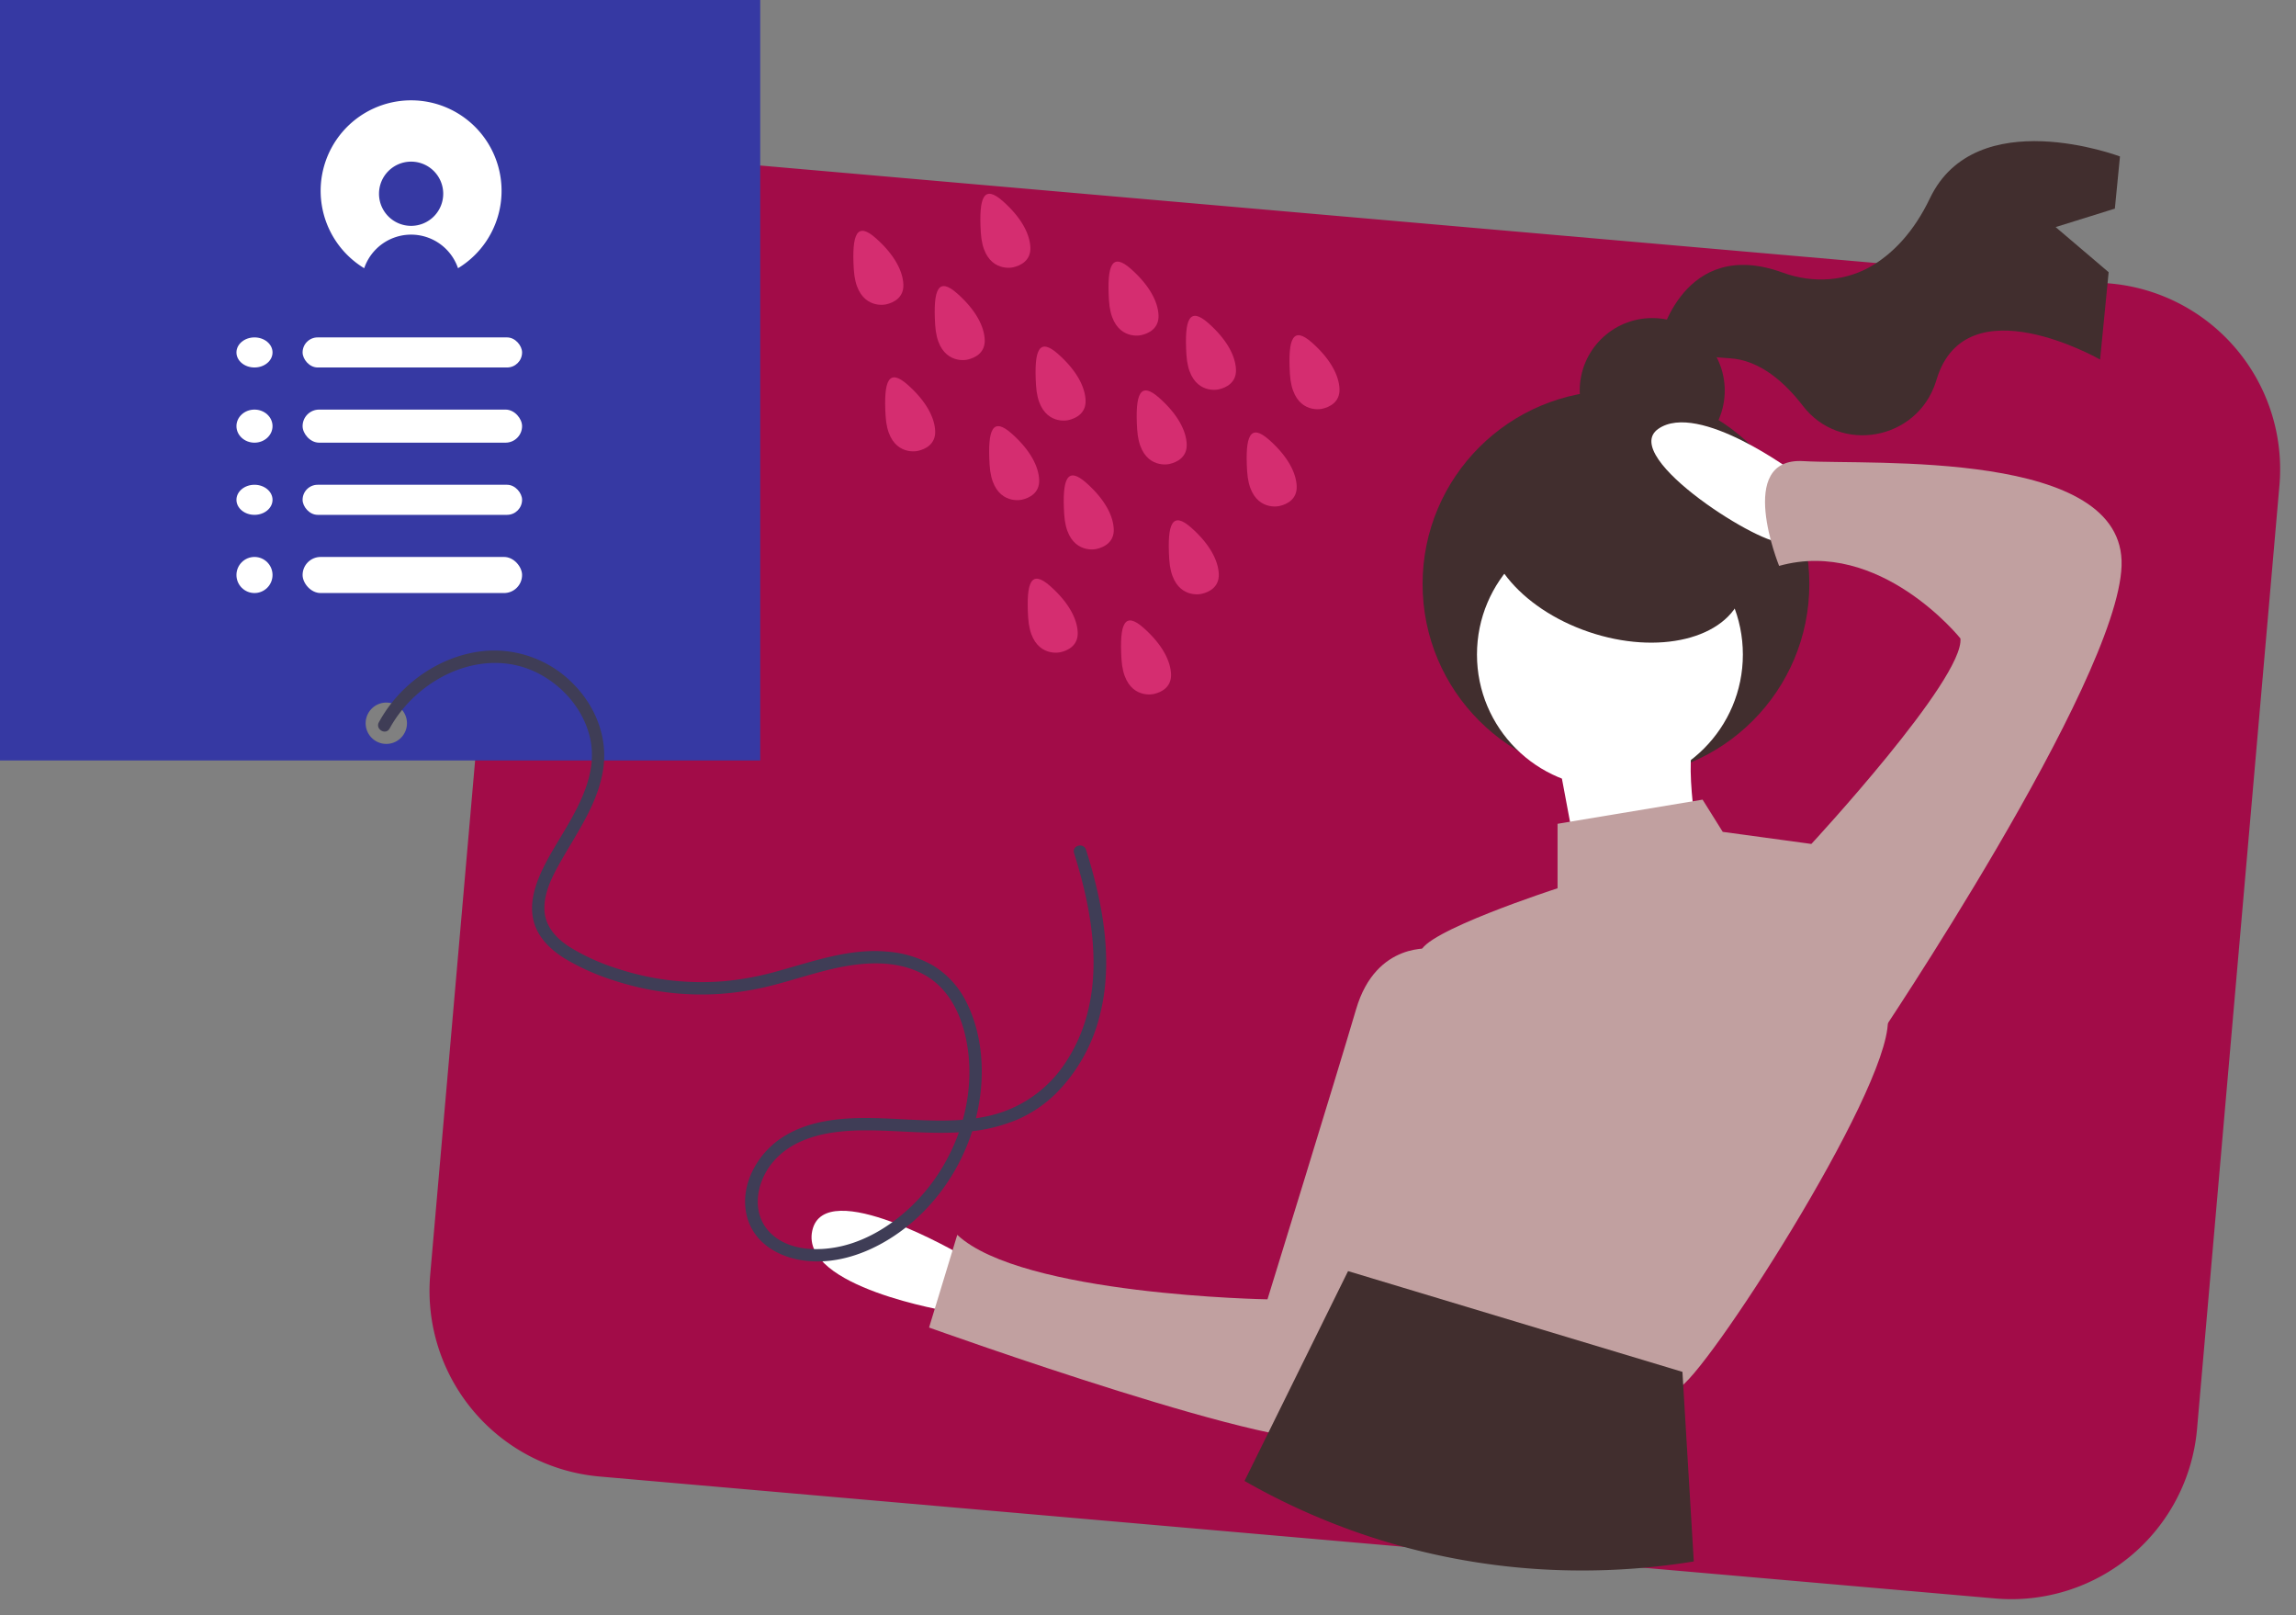 <svg xmlns="http://www.w3.org/2000/svg" width="763.644" height="537.066" viewBox="0 0 763.644 537.066">
  <rect x="0" y="0" width="763.644" height="537.066" fill="#808080" stroke="none"/>
  <g id="home2-illustration" transform="translate(-981.356 -1294.81)">
    <path id="Path_16374" data-name="Path 16374" d="M62,0H528a62,62,0,0,1,62,62V377a62,62,0,0,1-62,62H62A62,62,0,0,1,0,377V62A62,62,0,0,1,62,0Z" transform="matrix(0.996, 0.087, -0.087, 0.996, 1157.245, 1343.124)" fill="#a20c48"/>
    <g id="undraw_personal_information_962o" transform="translate(981.356 1294.81)">
      <path id="Path_16362" data-name="Path 16362" d="M52,70V322.85H304.85V70ZM180.486,317.353a6.871,6.871,0,1,1,6.871-6.871A6.871,6.871,0,0,1,180.486,317.353Z" transform="translate(-52 -70)" fill="#3639a3"/>
      <path id="Path_16364" data-name="Path 16364" d="M987.081,166.879l19.692-6.14,1.7-17.343s-47.9-18.092-63.208,13.91c-5.407,11.3-12.221,18.086-18.774,22.137-9.027,5.58-20.154,6.235-30.123,2.594-33.194-12.123-41.011,22.352-41.011,22.352s2.87,4.908,23.331,6.114c10.183.6,18.515,8.263,24.317,15.811,12.423,16.161,37.941,11.491,44.207-7.907q.151-.469.3-.95c9.788-32.065,54.35-6.535,54.35-6.535l2.845-29.042Z" transform="translate(-303.376 -91.372)" fill="#412e2e"/>
      <circle id="Ellipse_644" data-name="Ellipse 644" cx="24.119" cy="24.119" r="24.119" transform="translate(525.407 105.757)" fill="#412e2e"/>
      <circle id="Ellipse_645" data-name="Ellipse 645" cx="64.317" cy="64.317" r="64.317" transform="translate(473.149 129.876)" fill="#412e2e"/>
      <circle id="Ellipse_646" data-name="Ellipse 646" cx="44.218" cy="44.218" r="44.218" transform="translate(491.238 173.423)" fill="#fff"/>
      <path id="Path_16365" data-name="Path 16365" d="M805.955,433.07l8.04,42.878,40.2-5.36s-6.7-33.5-2.68-42.878Z" transform="translate(-287.918 -181.93)" fill="#fff"/>
      <path id="Path_16366" data-name="Path 16366" d="M494.648,670.635s-45.558-26.8-49.578-8.04,45.558,26.8,45.558,26.8Z" transform="translate(-174.922 -253.342)" fill="#fff"/>
      <path id="Path_16367" data-name="Path 16367" d="M899.224,291.3s-32.158-24.119-45.558-14.739,36.178,40.2,41.538,37.518S899.224,291.3,899.224,291.3Z" transform="translate(-302.131 -133.957)" fill="#fff"/>
      <path id="Path_16368" data-name="Path 16368" d="M819.244,456.963,771.006,465v21.439s-45.558,14.739-45.558,21.439-12.059,32.158-12.059,32.158-29.479,21.439-5.36,46.9c0,0,9.38,14.739,2.68,16.079s-21.439,5.36-14.739,10.719S803.165,655.274,811.2,652.594s69.677-97.815,69.677-121.934S855.422,471.7,855.422,471.7l-29.479-4.02Z" transform="translate(-252.969 -191.084)" fill="#c1a0a0"/>
      <path id="Path_16369" data-name="Path 16369" d="M669.223,529.075s-18.759-2.68-25.459,20.1-29.479,96.475-29.479,96.475-81.737-1.34-103.175-21.439l-9.38,30.819S625,699.247,635.725,691.207s57.617-138.013,57.617-138.013Z" transform="translate(-192.724 -213.618)" fill="#c1a0a0"/>
      <path id="Path_16370" data-name="Path 16370" d="M917.778,424.447l4.02-4.02s50.917-54.937,49.578-68.337c0,0-26.8-33.5-60.3-24.119,0,0-14.739-36.178,8.04-34.838s107.2-4.02,105.857,34.839-81.738,158.113-81.738,158.113Z" transform="translate(-319.344 -139.809)" fill="#c1a0a0"/>
      <path id="Path_16371" data-name="Path 16371" d="M803.852,781.66a228.44,228.44,0,0,1-37.034,3.009A225.688,225.688,0,0,1,654.43,754.9l7.964-16.126L687.74,687.4l1.127-2.274,18.462,5.565,92.751,27.937.254,4.281Z" transform="translate(-240.505 -262.479)" fill="#412e2e"/>
      <ellipse id="Ellipse_647" data-name="Ellipse 647" cx="28.139" cy="44.218" rx="28.139" ry="44.218" transform="translate(486.543 195.867) rotate(-71.208)" fill="#412e2e"/>
      <path id="Path_16372" data-name="Path 16372" d="M238.853,410.742c9.312-17.061,31.615-27.864,49.859-18.127,8.212,4.383,14.74,12.136,16.813,21.3,2.408,10.645-2.662,20.8-7.893,29.739-2.839,4.854-5.95,9.61-8.3,14.73-2.433,5.3-4.172,11.431-2.34,17.2,1.65,5.2,5.784,8.976,10.312,11.754a76.833,76.833,0,0,0,15.845,7.074,93.268,93.268,0,0,0,35.375,4.577,96.74,96.74,0,0,0,17.631-2.85c6.145-1.566,12.175-3.552,18.33-5.081,10.276-2.553,21.993-3.822,31.737,1.307,9.466,4.983,13.7,15.4,15.014,25.542,2.42,18.72-5,38.148-18.4,51.258-6.43,6.29-14.521,11.486-23.334,13.612-7.69,1.855-17.563,1.736-23.682-4.012-6.829-6.415-5.225-16.7.2-23.471,6.923-8.636,18.65-10.71,29.115-10.92,11.9-.239,23.8,1.534,35.7.432a54.829,54.829,0,0,0,16.881-4.072,42.778,42.778,0,0,0,12.722-8.609A55.917,55.917,0,0,0,475.192,505.6c2.966-11.887,2.32-24.379.017-36.319a163.8,163.8,0,0,0-4.733-18.213c-.8-2.521-4.776-1.444-3.975,1.1,7.091,22.484,11.044,48.483-2.656,69.359a41.3,41.3,0,0,1-24.7,17.777c-11.857,2.947-24.3,1.49-36.353,1.052-11.462-.417-24.046.033-33.873,6.708-8.06,5.476-13.7,15.89-11.262,25.723,2.349,9.482,11.462,14.289,20.575,15.032,9.562.779,18.972-2.43,27-7.449,16.705-10.439,27.813-28.8,30.137-48.262,1.211-10.142-.021-21.067-4.62-30.273a29.637,29.637,0,0,0-10.888-12.135,35.82,35.82,0,0,0-15.512-4.78c-12.332-1.136-24.18,3.1-35.878,6.337a99.485,99.485,0,0,1-18.3,3.492,91.372,91.372,0,0,1-18.051-.294,88.879,88.879,0,0,1-17.491-3.882,70.012,70.012,0,0,1-15.877-7.178c-4.387-2.806-8.181-6.823-8.4-12.3-.234-5.937,2.759-11.491,5.607-16.5,5.625-9.888,12.571-19.56,14.04-31.135,1.285-10.125-2.789-20.106-9.824-27.328a36.945,36.945,0,0,0-27.3-11.327c-10.439.3-20.434,4.838-28.112,11.81a46.282,46.282,0,0,0-9.479,12.045c-1.271,2.33,2.287,4.413,3.56,2.081Z" transform="translate(-109.27 -168.503)" fill="#3f3d56"/>
      <path id="Path_16373" data-name="Path 16373" d="M237.3,104a30.092,30.092,0,0,0-15.87,55.657c.087.054.18.1.268.155a16.485,16.485,0,0,1,31.2,0c.088-.054.181-.1.268-.155A30.092,30.092,0,0,0,237.3,104Zm0,41.738a10.677,10.677,0,1,1,10.677-10.677A10.677,10.677,0,0,1,237.3,145.738Z" transform="translate(-100.564 -70.639)" fill="#fff"/>
      <ellipse id="Ellipse_648" data-name="Ellipse 648" cx="6" cy="5" rx="6" ry="5" transform="translate(78.643 112.19)" fill="#fff"/>
      <ellipse id="Ellipse_649" data-name="Ellipse 649" cx="6" cy="5.5" rx="6" ry="5.5" transform="translate(78.643 136.19)" fill="#fff"/>
      <ellipse id="Ellipse_650" data-name="Ellipse 650" cx="6" cy="5" rx="6" ry="5" transform="translate(78.643 161.19)" fill="#fff"/>
      <circle id="Ellipse_651" data-name="Ellipse 651" cx="6" cy="6" r="6" transform="translate(78.643 185.19)" fill="#fff"/>
      <rect id="Rectangle_747" data-name="Rectangle 747" width="73" height="10" rx="5" transform="translate(100.643 161.19)" fill="#fff"/>
      <rect id="Rectangle_748" data-name="Rectangle 748" width="73" height="12" rx="6" transform="translate(100.643 185.19)" fill="#fff"/>
      <rect id="Rectangle_749" data-name="Rectangle 749" width="73" height="11" rx="5.5" transform="translate(100.643 136.19)" fill="#fff"/>
      <rect id="Rectangle_750" data-name="Rectangle 750" width="73" height="10" rx="5" transform="translate(100.643 112.19)" fill="#fff"/>
    </g>
    <g id="Group_509" data-name="Group 509" transform="matrix(-0.966, -0.259, 0.259, -0.966, 1175.884, 6475.491)">
      <path id="Path_16337" data-name="Path 16337" d="M6413.431,4860.5c2.262-1.175,9.615-2.9,13.388,8.409s3.126,15.7-4.416,11.932-11.532-8.367-12.809-12.515S6411.172,4861.675,6413.431,4860.5Z" transform="translate(-5283.564 10.633)" fill="#d52d70"/>
      <path id="Path_16338" data-name="Path 16338" d="M6413.431,4860.5c2.262-1.175,9.615-2.9,13.388,8.409s3.126,15.7-4.416,11.932-11.532-8.367-12.809-12.515S6411.172,4861.675,6413.431,4860.5Z" transform="translate(-5255.362 20.034)" fill="#d52d70"/>
      <path id="Path_16339" data-name="Path 16339" d="M6413.431,4860.5c2.262-1.175,9.615-2.9,13.388,8.409s3.126,15.7-4.416,11.932-11.532-8.367-12.809-12.515S6411.172,4861.675,6413.431,4860.5Z" transform="translate(-5217.758 26.749)" fill="#d52d70"/>
      <path id="Path_16340" data-name="Path 16340" d="M6413.431,4860.5c2.262-1.175,9.615-2.9,13.388,8.409s3.126,15.7-4.416,11.932-11.532-8.367-12.809-12.515S6411.172,4861.675,6413.431,4860.5Z" transform="translate(-5225.816 60.324)" fill="#d52d70"/>
      <path id="Path_16341" data-name="Path 16341" d="M6413.431,4860.5c2.262-1.175,9.615-2.9,13.388,8.409s3.126,15.7-4.416,11.932-11.532-8.367-12.809-12.515S6411.172,4861.675,6413.431,4860.5Z" transform="translate(-5263.42 49.58)" fill="#d52d70"/>
      <path id="Path_16342" data-name="Path 16342" d="M6413.431,4860.5c2.262-1.175,9.615-2.9,13.388,8.409s3.126,15.7-4.416,11.932-11.532-8.367-12.809-12.515S6411.172,4861.675,6413.431,4860.5Z" transform="translate(-5299.68 44.208)" fill="#d52d70"/>
      <path id="Path_16343" data-name="Path 16343" d="M6413.431,4860.5c2.262-1.175,9.615-2.9,13.388,8.409s3.126,15.7-4.416,11.932-11.532-8.367-12.809-12.515S6411.172,4861.675,6413.431,4860.5Z" transform="translate(-5309.082 72.411)" fill="#d52d70"/>
      <path id="Path_16344" data-name="Path 16344" d="M6413.431,4860.5c2.262-1.175,9.615-2.9,13.388,8.409s3.126,15.7-4.416,11.932-11.532-8.367-12.809-12.515S6411.172,4861.675,6413.431,4860.5Z" transform="translate(-5279.536 83.155)" fill="#d52d70"/>
      <path id="Path_16345" data-name="Path 16345" d="M6413.431,4860.5c2.262-1.175,9.615-2.9,13.388,8.409s3.126,15.7-4.416,11.932-11.532-8.367-12.809-12.515S6411.172,4861.675,6413.431,4860.5Z" transform="translate(-5232.532 93.899)" fill="#d52d70"/>
      <path id="Path_16346" data-name="Path 16346" d="M6413.431,4860.5c2.262-1.175,9.615-2.9,13.388,8.409s3.126,15.7-4.416,11.932-11.532-8.367-12.809-12.515S6411.172,4861.675,6413.431,4860.5Z" transform="translate(-5194.926 71.068)" fill="#d52d70"/>
      <path id="Path_16347" data-name="Path 16347" d="M6413.431,4860.5c2.262-1.175,9.615-2.9,13.388,8.409s3.126,15.7-4.416,11.932-11.532-8.367-12.809-12.515S6411.172,4861.675,6413.431,4860.5Z" transform="translate(-5338.628 40.179)" fill="#d52d70"/>
      <path id="Path_16348" data-name="Path 16348" d="M6413.431,4860.5c2.262-1.175,9.615-2.9,13.388,8.409s3.126,15.7-4.416,11.932-11.532-8.367-12.809-12.515S6411.172,4861.675,6413.431,4860.5Z" transform="translate(-5321.168 5.261)" fill="#d52d70"/>
      <path id="Path_16349" data-name="Path 16349" d="M6413.431,4860.5c2.262-1.175,9.615-2.9,13.388,8.409s3.126,15.7-4.416,11.932-11.532-8.367-12.809-12.515S6411.172,4861.675,6413.431,4860.5Z" transform="translate(-5314.454 -31)" fill="#d52d70"/>
      <path id="Path_16350" data-name="Path 16350" d="M6413.431,4860.5c2.262-1.175,9.615-2.9,13.388,8.409s3.126,15.7-4.416,11.932-11.532-8.367-12.809-12.515S6411.172,4861.675,6413.431,4860.5Z" transform="translate(-5280.878 -25.628)" fill="#d52d70"/>
      <path id="Path_16351" data-name="Path 16351" d="M6413.431,4860.5c2.262-1.175,9.615-2.9,13.388,8.409s3.126,15.7-4.416,11.932-11.532-8.367-12.809-12.515S6411.172,4861.675,6413.431,4860.5Z" transform="translate(-5344 75.097)" fill="#d52d70"/>
    </g>
  </g>
</svg>
